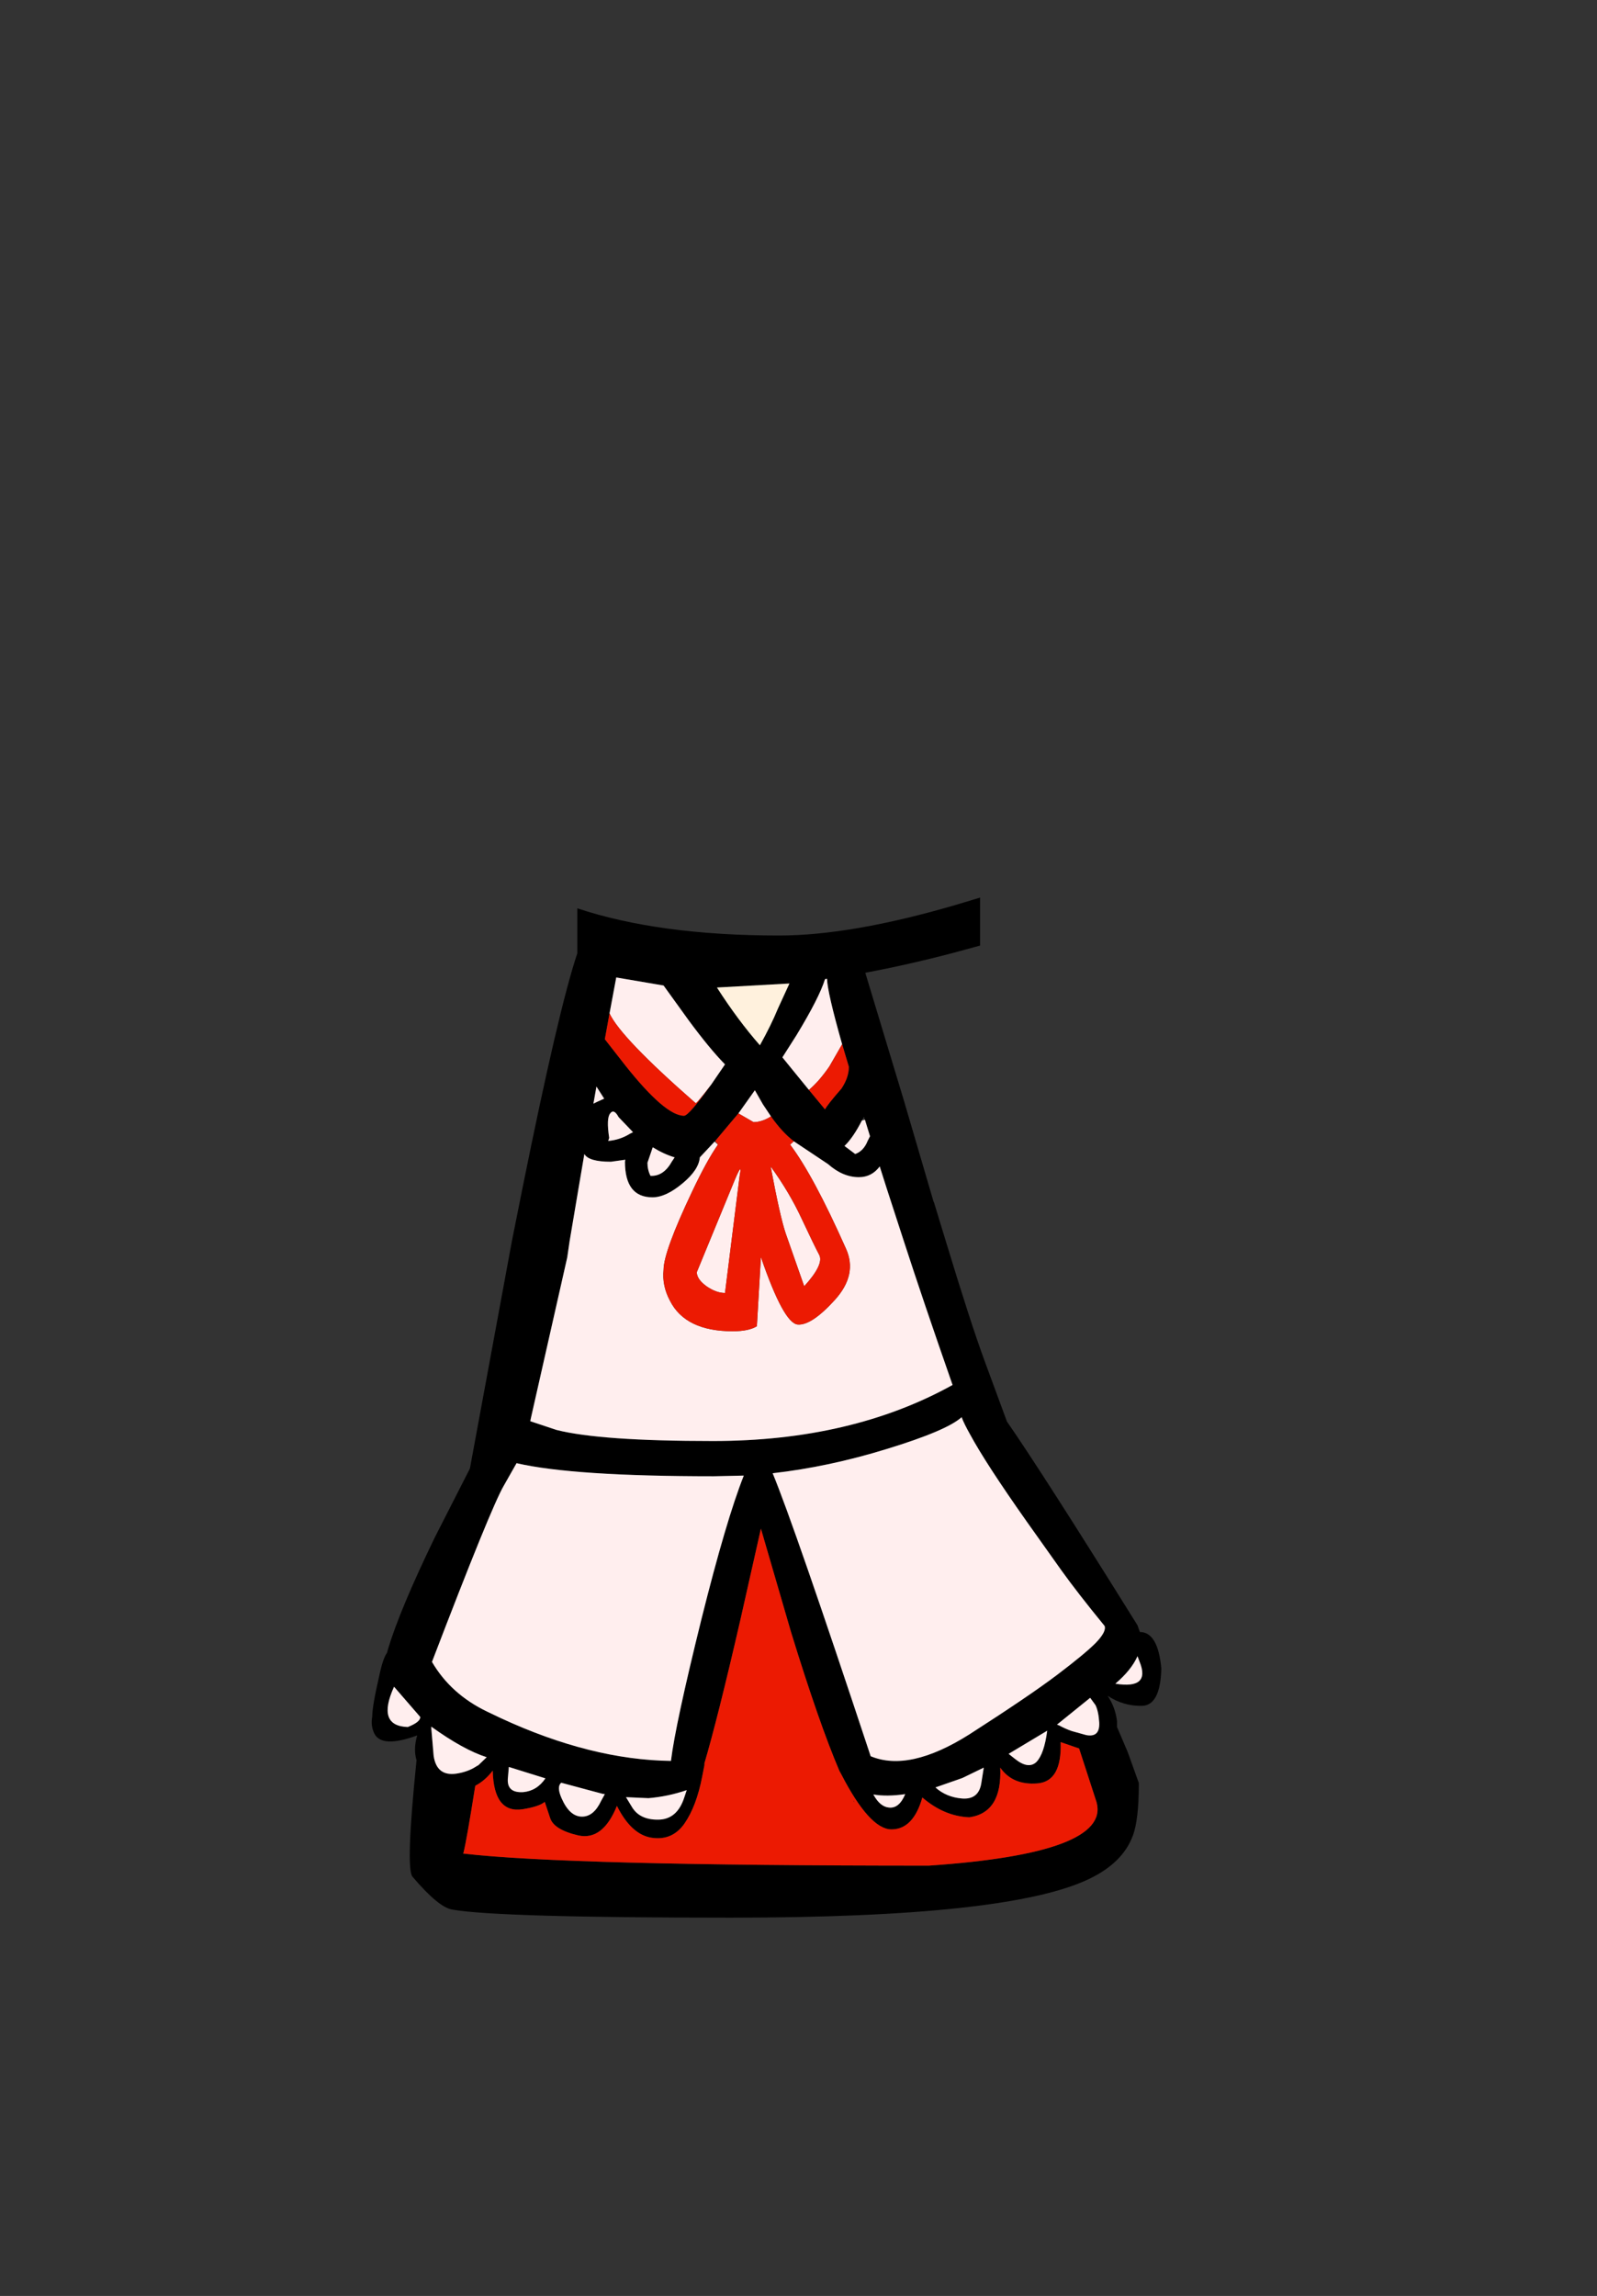<?xml version="1.0" encoding="UTF-8" standalone="no"?>
<svg xmlns:xlink="http://www.w3.org/1999/xlink" height="342.0px" width="237.9px" xmlns="http://www.w3.org/2000/svg">
  <rect width="100%" height="100%" fill="#333333" stroke="none"/>
  <g transform="matrix(1, 0, 0, 1, 118.05, 273.9)">
    <use height="151.95" transform="matrix(1.0, 0.0, 0.0, 1.0, -62.7, -140.2)" width="117.65" xlink:href="#shape0"/>
  </g>
  <defs>
    <g id="shape0" transform="matrix(1, 0, 0, 1, 62.7, 140.2)">
      <path d="M27.95 -140.2 L27.95 -133.05 23.9 -131.95 Q17.25 -130.2 10.85 -129.0 L16.65 -109.8 21.05 -94.8 21.05 -94.9 22.85 -89.0 Q26.55 -76.8 28.6 -71.25 L28.8 -70.7 31.95 -62.15 Q37.1 -54.75 51.4 -31.8 L51.75 -30.8 Q54.45 -30.8 54.95 -25.35 54.8 -19.85 52.05 -19.8 49.3 -19.75 46.95 -21.3 48.1 -19.6 48.35 -17.5 L48.35 -16.65 49.95 -12.9 51.6 -8.3 Q51.6 -2.8 50.7 -0.45 49.2 3.6 44.15 6.0 32.15 11.75 -9.15 11.75 -43.85 11.75 -50.65 10.55 -52.7 10.25 -56.6 5.65 -57.65 4.4 -56.0 -11.7 -56.5 -13.35 -55.9 -15.4 -61.2 -13.45 -62.3 -15.7 -62.85 -16.85 -62.6 -18.2 -62.6 -19.75 -61.55 -24.3 -61.0 -26.9 -60.4 -27.7 L-60.25 -28.25 Q-58.5 -34.1 -53.3 -44.85 L-48.05 -55.15 -41.8 -89.0 -40.2 -97.0 Q-34.85 -123.55 -32.05 -131.9 L-32.05 -138.6 Q-19.9 -134.55 -2.0 -134.55 8.75 -134.55 24.3 -139.1 L27.95 -140.2 M7.4 -118.35 Q5.2 -126.1 5.15 -128.1 L4.85 -128.05 Q4.0 -125.3 0.6 -119.7 L-1.5 -116.4 -0.2 -114.8 2.45 -111.55 4.85 -108.65 Q5.2 -109.35 7.3 -111.75 8.4 -113.4 8.4 -115.0 L7.4 -118.35 M-11.6 -103.85 L-13.8 -101.5 Q-13.95 -99.65 -16.35 -97.65 -18.85 -95.55 -20.85 -95.55 -24.95 -95.55 -24.95 -100.85 L-24.9 -101.15 -27.05 -100.85 Q-30.35 -100.85 -31.0 -102.0 L-31.85 -97.0 -33.2 -89.0 -33.55 -86.6 -39.0 -62.5 -39.05 -62.2 -38.6 -62.05 -35.15 -60.9 Q-28.65 -59.25 -11.85 -59.25 8.8 -59.25 23.85 -67.6 19.4 -80.35 16.6 -89.0 L14.0 -97.0 13.0 -100.15 Q11.8 -98.55 9.9 -98.55 7.5 -98.55 5.3 -100.5 L0.2 -103.9 Q-1.55 -105.25 -3.2 -107.6 L-4.4 -109.4 -5.6 -111.5 -8.05 -108.05 -9.15 -106.75 -11.5 -103.95 -11.6 -103.85 M10.35 -107.0 Q9.05 -104.45 7.75 -103.2 L9.35 -102.0 Q10.6 -102.45 11.2 -103.95 L11.55 -104.65 10.8 -107.1 10.65 -107.55 10.35 -107.0 M25.2 -62.8 Q23.0 -60.8 14.0 -58.05 5.4 -55.4 -2.95 -54.45 0.3 -46.6 11.65 -12.3 17.4 -9.9 26.35 -15.55 35.3 -21.3 39.4 -24.4 43.5 -27.5 45.15 -29.15 46.8 -30.85 46.5 -31.7 42.45 -36.65 40.05 -40.0 L34.9 -47.25 Q28.8 -55.9 26.45 -60.25 25.55 -61.85 25.2 -62.8 M-49.0 2.05 L-49.05 2.2 Q-33.7 4.0 20.3 4.0 47.4 2.15 45.3 -5.45 L42.7 -13.45 39.95 -14.4 Q40.15 -8.55 36.5 -8.25 32.8 -7.95 30.95 -10.6 31.25 -3.9 26.35 -3.2 22.6 -3.35 19.35 -6.15 18.0 -1.4 14.75 -1.4 11.5 -1.4 7.25 -9.65 L7.0 -10.1 Q4.0 -17.1 -0.2 -30.75 L-4.7 -46.2 -7.75 -32.65 Q-11.15 -17.85 -13.2 -10.95 L-13.05 -11.3 -13.45 -9.25 Q-14.3 -4.85 -16.1 -2.25 -17.9 0.3 -20.95 -0.15 -24.0 -0.6 -26.15 -4.9 -28.25 0.3 -31.9 -0.5 -35.55 -1.35 -36.1 -3.1 L-36.9 -5.5 Q-37.7 -4.8 -40.2 -4.4 -44.5 -3.75 -44.65 -10.15 -45.8 -8.65 -47.25 -7.9 -48.55 0.3 -49.0 2.05 L-50.35 2.05 -49.0 2.05 M9.2 -5.55 L9.2 -5.45 9.05 -5.7 9.2 -5.55 M14.4 -4.65 Q15.9 -4.5 16.8 -6.65 14.05 -6.25 12.05 -6.6 13.05 -4.75 14.4 -4.65 M39.7 -16.9 Q40.6 -16.4 41.6 -16.05 L43.75 -15.45 Q45.8 -15.05 45.7 -17.3 45.6 -18.95 45.15 -19.9 L44.35 -21.0 39.4 -17.0 39.7 -16.9 M37.95 -16.1 L32.2 -12.65 33.15 -11.9 Q35.15 -10.3 36.35 -11.45 37.5 -12.65 37.95 -16.1 M28.5 -10.6 L25.3 -9.05 21.3 -7.65 Q22.9 -6.2 25.25 -6.0 27.8 -5.8 28.15 -8.4 L28.5 -10.6 M51.4 -27.2 Q50.5 -25.15 48.1 -23.1 53.4 -22.25 51.7 -26.4 L51.4 -27.2 M-11.25 -126.8 Q-8.1 -121.9 -4.85 -118.2 -3.2 -121.15 -2.15 -123.7 L-0.45 -127.4 -11.25 -126.8 M-27.25 -122.95 L-27.95 -119.1 -24.9 -115.2 Q-18.95 -107.7 -16.15 -107.7 -15.45 -107.7 -12.1 -112.35 L-10.05 -115.35 Q-12.35 -117.7 -15.45 -121.9 L-19.2 -127.1 -26.25 -128.3 -27.25 -122.95 M-29.15 -109.75 L-28.05 -110.25 -29.2 -112.05 -29.65 -109.5 -29.15 -109.75 M-27.15 -108.05 Q-27.75 -107.35 -27.3 -104.4 L-27.45 -103.95 Q-25.7 -104.1 -24.25 -105.0 L-23.75 -105.25 -25.9 -107.5 Q-26.6 -108.8 -27.15 -108.05 M-21.6 -100.7 Q-21.6 -99.65 -21.15 -98.75 -19.2 -98.65 -17.95 -100.9 L-17.55 -101.5 Q-19.2 -102.0 -20.8 -103.0 L-20.85 -102.9 -21.6 -100.7 M-11.75 -54.0 Q-32.7 -54.0 -41.1 -55.95 L-43.0 -52.6 Q-44.9 -49.35 -53.7 -26.35 -50.9 -21.55 -45.5 -18.95 L-43.4 -17.95 Q-30.0 -11.75 -18.1 -11.6 -17.45 -17.0 -13.55 -32.75 -9.85 -47.55 -7.25 -54.1 L-11.75 -54.0 M-45.55 -12.15 Q-49.0 -13.25 -53.8 -16.7 L-53.8 -16.45 -53.45 -12.35 Q-53.0 -9.3 -50.1 -9.7 -48.4 -9.95 -47.15 -10.75 L-47.0 -10.85 -46.8 -10.95 -45.6 -12.1 -45.55 -12.15 M-59.35 -22.65 Q-62.0 -16.8 -57.3 -16.65 -55.4 -17.4 -55.45 -18.15 L-59.35 -22.65 M-42.4 -8.95 Q-42.55 -6.8 -40.1 -6.95 -38.05 -7.15 -36.8 -9.0 L-42.25 -10.7 -42.4 -8.95 M-31.35 -3.3 Q-29.6 -3.3 -28.5 -5.65 L-27.95 -6.65 -28.3 -6.7 -34.45 -8.35 Q-35.15 -7.75 -34.4 -6.05 -33.2 -3.3 -31.35 -3.3 M-21.45 -6.05 L-24.8 -6.2 -23.95 -4.8 Q-22.8 -2.8 -19.95 -2.85 -17.15 -2.9 -16.1 -6.2 L-15.75 -7.25 Q-18.5 -6.3 -21.45 -6.05" fill="#000000" fill-rule="evenodd" stroke="none"/>
      <path d="M2.45 -111.55 L-0.2 -114.8 -1.5 -116.4 0.6 -119.7 Q4.0 -125.3 4.85 -128.05 L5.15 -128.1 Q5.2 -126.1 7.4 -118.35 L5.5 -115.05 Q3.95 -112.8 2.45 -111.55 M0.2 -103.9 L5.3 -100.5 Q7.5 -98.55 9.9 -98.55 11.8 -98.55 13.0 -100.15 L14.0 -97.0 16.6 -89.0 Q19.4 -80.35 23.85 -67.6 8.8 -59.25 -11.85 -59.25 -28.65 -59.25 -35.15 -60.9 L-38.6 -62.05 -39.05 -62.2 -39.0 -62.5 -33.55 -86.6 -33.2 -89.0 -31.85 -97.0 -31.0 -102.0 Q-30.35 -100.85 -27.05 -100.85 L-24.9 -101.15 -24.95 -100.85 Q-24.95 -95.55 -20.85 -95.55 -18.85 -95.55 -16.35 -97.65 -13.95 -99.65 -13.8 -101.5 L-11.6 -103.85 -11.1 -103.4 Q-12.75 -101.05 -14.95 -96.4 -19.2 -87.45 -19.2 -84.75 -19.45 -82.4 -18.25 -80.15 -15.95 -75.6 -8.9 -75.6 -6.5 -75.6 -5.3 -76.35 L-4.7 -86.65 Q-1.3 -76.75 0.8 -76.6 2.85 -76.45 6.3 -80.25 9.75 -84.05 7.95 -87.95 3.1 -98.85 -0.35 -103.4 L0.2 -103.9 M-8.05 -108.05 L-5.6 -111.5 -4.4 -109.4 -3.2 -107.6 Q-4.55 -106.75 -5.8 -106.75 L-8.05 -108.05 M10.8 -107.1 L11.55 -104.65 11.2 -103.95 Q10.6 -102.45 9.35 -102.0 L7.75 -103.2 Q9.05 -104.45 10.35 -107.0 L10.8 -107.1 M1.4 -92.3 Q3.25 -88.35 4.0 -86.95 4.7 -85.55 1.75 -82.3 L-1.0 -90.15 Q-1.85 -92.65 -3.25 -100.15 -0.45 -96.3 1.4 -92.3 M25.2 -62.8 Q25.55 -61.85 26.45 -60.25 28.8 -55.9 34.9 -47.25 L40.05 -40.0 Q42.45 -36.65 46.5 -31.7 46.8 -30.85 45.15 -29.15 43.5 -27.5 39.4 -24.4 35.3 -21.3 26.35 -15.55 17.4 -9.9 11.65 -12.3 0.3 -46.6 -2.95 -54.45 5.4 -55.4 14.0 -58.05 23.0 -60.8 25.2 -62.8 M39.7 -16.9 L39.4 -17.0 44.35 -21.0 45.15 -19.9 Q45.6 -18.95 45.7 -17.3 45.8 -15.05 43.75 -15.45 L41.6 -16.05 Q40.6 -16.4 39.7 -16.9 M14.4 -4.65 Q13.05 -4.75 12.05 -6.6 14.05 -6.25 16.8 -6.65 15.9 -4.5 14.4 -4.65 M37.95 -16.1 Q37.5 -12.65 36.35 -11.45 35.15 -10.3 33.15 -11.9 L32.2 -12.65 37.95 -16.1 M51.4 -27.2 L51.7 -26.4 Q53.4 -22.25 48.1 -23.1 50.5 -25.15 51.4 -27.2 M28.5 -10.6 L28.15 -8.4 Q27.8 -5.8 25.25 -6.0 22.9 -6.2 21.3 -7.65 L25.3 -9.05 28.5 -10.6 M-12.1 -112.35 Q-14.45 -109.25 -14.45 -109.6 -25.6 -119.35 -27.25 -122.95 L-26.25 -128.3 -19.2 -127.1 -15.45 -121.9 Q-12.35 -117.7 -10.05 -115.35 L-12.1 -112.35 M-21.6 -100.7 L-20.85 -102.9 -20.8 -103.0 Q-19.2 -102.0 -17.55 -101.5 L-17.95 -100.9 Q-19.2 -98.65 -21.15 -98.75 -21.6 -99.65 -21.6 -100.7 M-27.15 -108.05 Q-26.6 -108.8 -25.9 -107.5 L-23.75 -105.25 -24.25 -105.0 Q-25.7 -104.1 -27.45 -103.95 L-27.3 -104.4 Q-27.75 -107.35 -27.15 -108.05 M-29.15 -109.75 L-29.65 -109.5 -29.2 -112.05 -28.05 -110.25 -29.15 -109.75 M-12.8 -82.3 Q-14.25 -83.35 -14.25 -84.4 L-8.55 -98.25 Q-7.45 -100.85 -7.85 -98.9 L-10.05 -81.3 Q-11.35 -81.3 -12.8 -82.3 M-11.75 -54.0 L-7.25 -54.1 Q-9.85 -47.55 -13.55 -32.75 -17.45 -17.0 -18.1 -11.6 -30.0 -11.75 -43.4 -17.95 L-45.5 -18.95 Q-50.9 -21.55 -53.7 -26.35 -44.9 -49.35 -43.0 -52.6 L-41.1 -55.95 Q-32.7 -54.0 -11.75 -54.0 M-45.6 -12.1 L-46.8 -10.95 -47.0 -10.85 -47.15 -10.75 Q-48.4 -9.95 -50.1 -9.7 -53.0 -9.3 -53.45 -12.35 L-53.8 -16.45 -53.8 -16.7 Q-49.0 -13.25 -45.55 -12.15 L-45.6 -12.1 M-59.35 -22.65 L-55.45 -18.15 Q-55.4 -17.4 -57.3 -16.65 -62.0 -16.8 -59.35 -22.65 M-31.35 -3.3 Q-33.2 -3.3 -34.4 -6.05 -35.15 -7.75 -34.45 -8.35 L-28.3 -6.7 -27.95 -6.65 -28.5 -5.65 Q-29.6 -3.3 -31.35 -3.3 M-42.4 -8.95 L-42.25 -10.7 -36.8 -9.0 Q-38.05 -7.15 -40.1 -6.95 -42.55 -6.8 -42.4 -8.95 M-21.45 -6.05 Q-18.5 -6.3 -15.75 -7.25 L-16.1 -6.2 Q-17.15 -2.9 -19.95 -2.85 -22.8 -2.8 -23.95 -4.8 L-24.8 -6.2 -21.45 -6.05" fill="#ffeeee" fill-rule="evenodd" stroke="none"/>
      <path d="M2.45 -111.55 Q3.95 -112.8 5.5 -115.05 L7.4 -118.35 8.4 -115.0 Q8.4 -113.4 7.3 -111.75 5.2 -109.35 4.85 -108.65 L2.45 -111.55 M0.2 -103.9 L-0.35 -103.4 Q3.1 -98.85 7.95 -87.95 9.75 -84.05 6.3 -80.25 2.85 -76.45 0.8 -76.6 -1.3 -76.75 -4.7 -86.65 L-5.3 -76.35 Q-6.5 -75.6 -8.9 -75.6 -15.95 -75.6 -18.25 -80.15 -19.45 -82.4 -19.2 -84.75 -19.2 -87.45 -14.95 -96.4 -12.75 -101.05 -11.1 -103.4 L-11.5 -103.95 -9.15 -106.75 -8.05 -108.05 -5.8 -106.75 Q-4.55 -106.75 -3.2 -107.6 -1.55 -105.25 0.2 -103.9 M1.4 -92.3 Q-0.45 -96.3 -3.25 -100.15 -1.85 -92.65 -1.0 -90.15 L1.75 -82.3 Q4.7 -85.55 4.0 -86.95 3.25 -88.35 1.4 -92.3 M-49.0 2.05 Q-48.55 0.3 -47.25 -7.9 -45.8 -8.65 -44.65 -10.15 -44.5 -3.75 -40.2 -4.4 -37.7 -4.8 -36.9 -5.5 L-36.1 -3.1 Q-35.55 -1.35 -31.9 -0.5 -28.25 0.3 -26.15 -4.9 -24.0 -0.6 -20.95 -0.15 -17.9 0.3 -16.1 -2.25 -14.3 -4.85 -13.45 -9.25 L-13.05 -11.3 -13.2 -10.95 Q-11.15 -17.85 -7.75 -32.65 L-4.7 -46.2 -0.2 -30.75 Q4.0 -17.1 7.0 -10.1 L7.25 -9.65 Q11.5 -1.4 14.75 -1.4 18.0 -1.4 19.35 -6.15 22.6 -3.35 26.35 -3.2 31.25 -3.9 30.95 -10.6 32.8 -7.95 36.5 -8.25 40.15 -8.55 39.95 -14.4 L42.7 -13.45 45.3 -5.45 Q47.4 2.15 20.3 4.0 -33.7 4.0 -49.05 2.2 L-49.0 2.05 M9.2 -5.55 L9.05 -5.7 9.2 -5.45 9.2 -5.55 M-12.1 -112.35 Q-15.45 -107.7 -16.15 -107.7 -18.95 -107.7 -24.9 -115.2 L-27.95 -119.1 -27.25 -122.95 Q-25.6 -119.35 -14.45 -109.6 -14.45 -109.25 -12.1 -112.35 M-12.8 -82.3 Q-11.35 -81.3 -10.05 -81.3 L-7.85 -98.9 Q-7.45 -100.85 -8.55 -98.25 L-14.25 -84.4 Q-14.25 -83.35 -12.8 -82.3 M-45.55 -12.15 L-45.6 -12.1 -45.55 -12.15" fill="#ec1a02" fill-rule="evenodd" stroke="none"/>
      <path d="M-11.25 -126.8 L-0.45 -127.4 -2.15 -123.7 Q-3.2 -121.15 -4.85 -118.2 -8.1 -121.9 -11.25 -126.8" fill="#fff1dd" fill-rule="evenodd" stroke="none"/>
    </g>
  </defs>
</svg>
